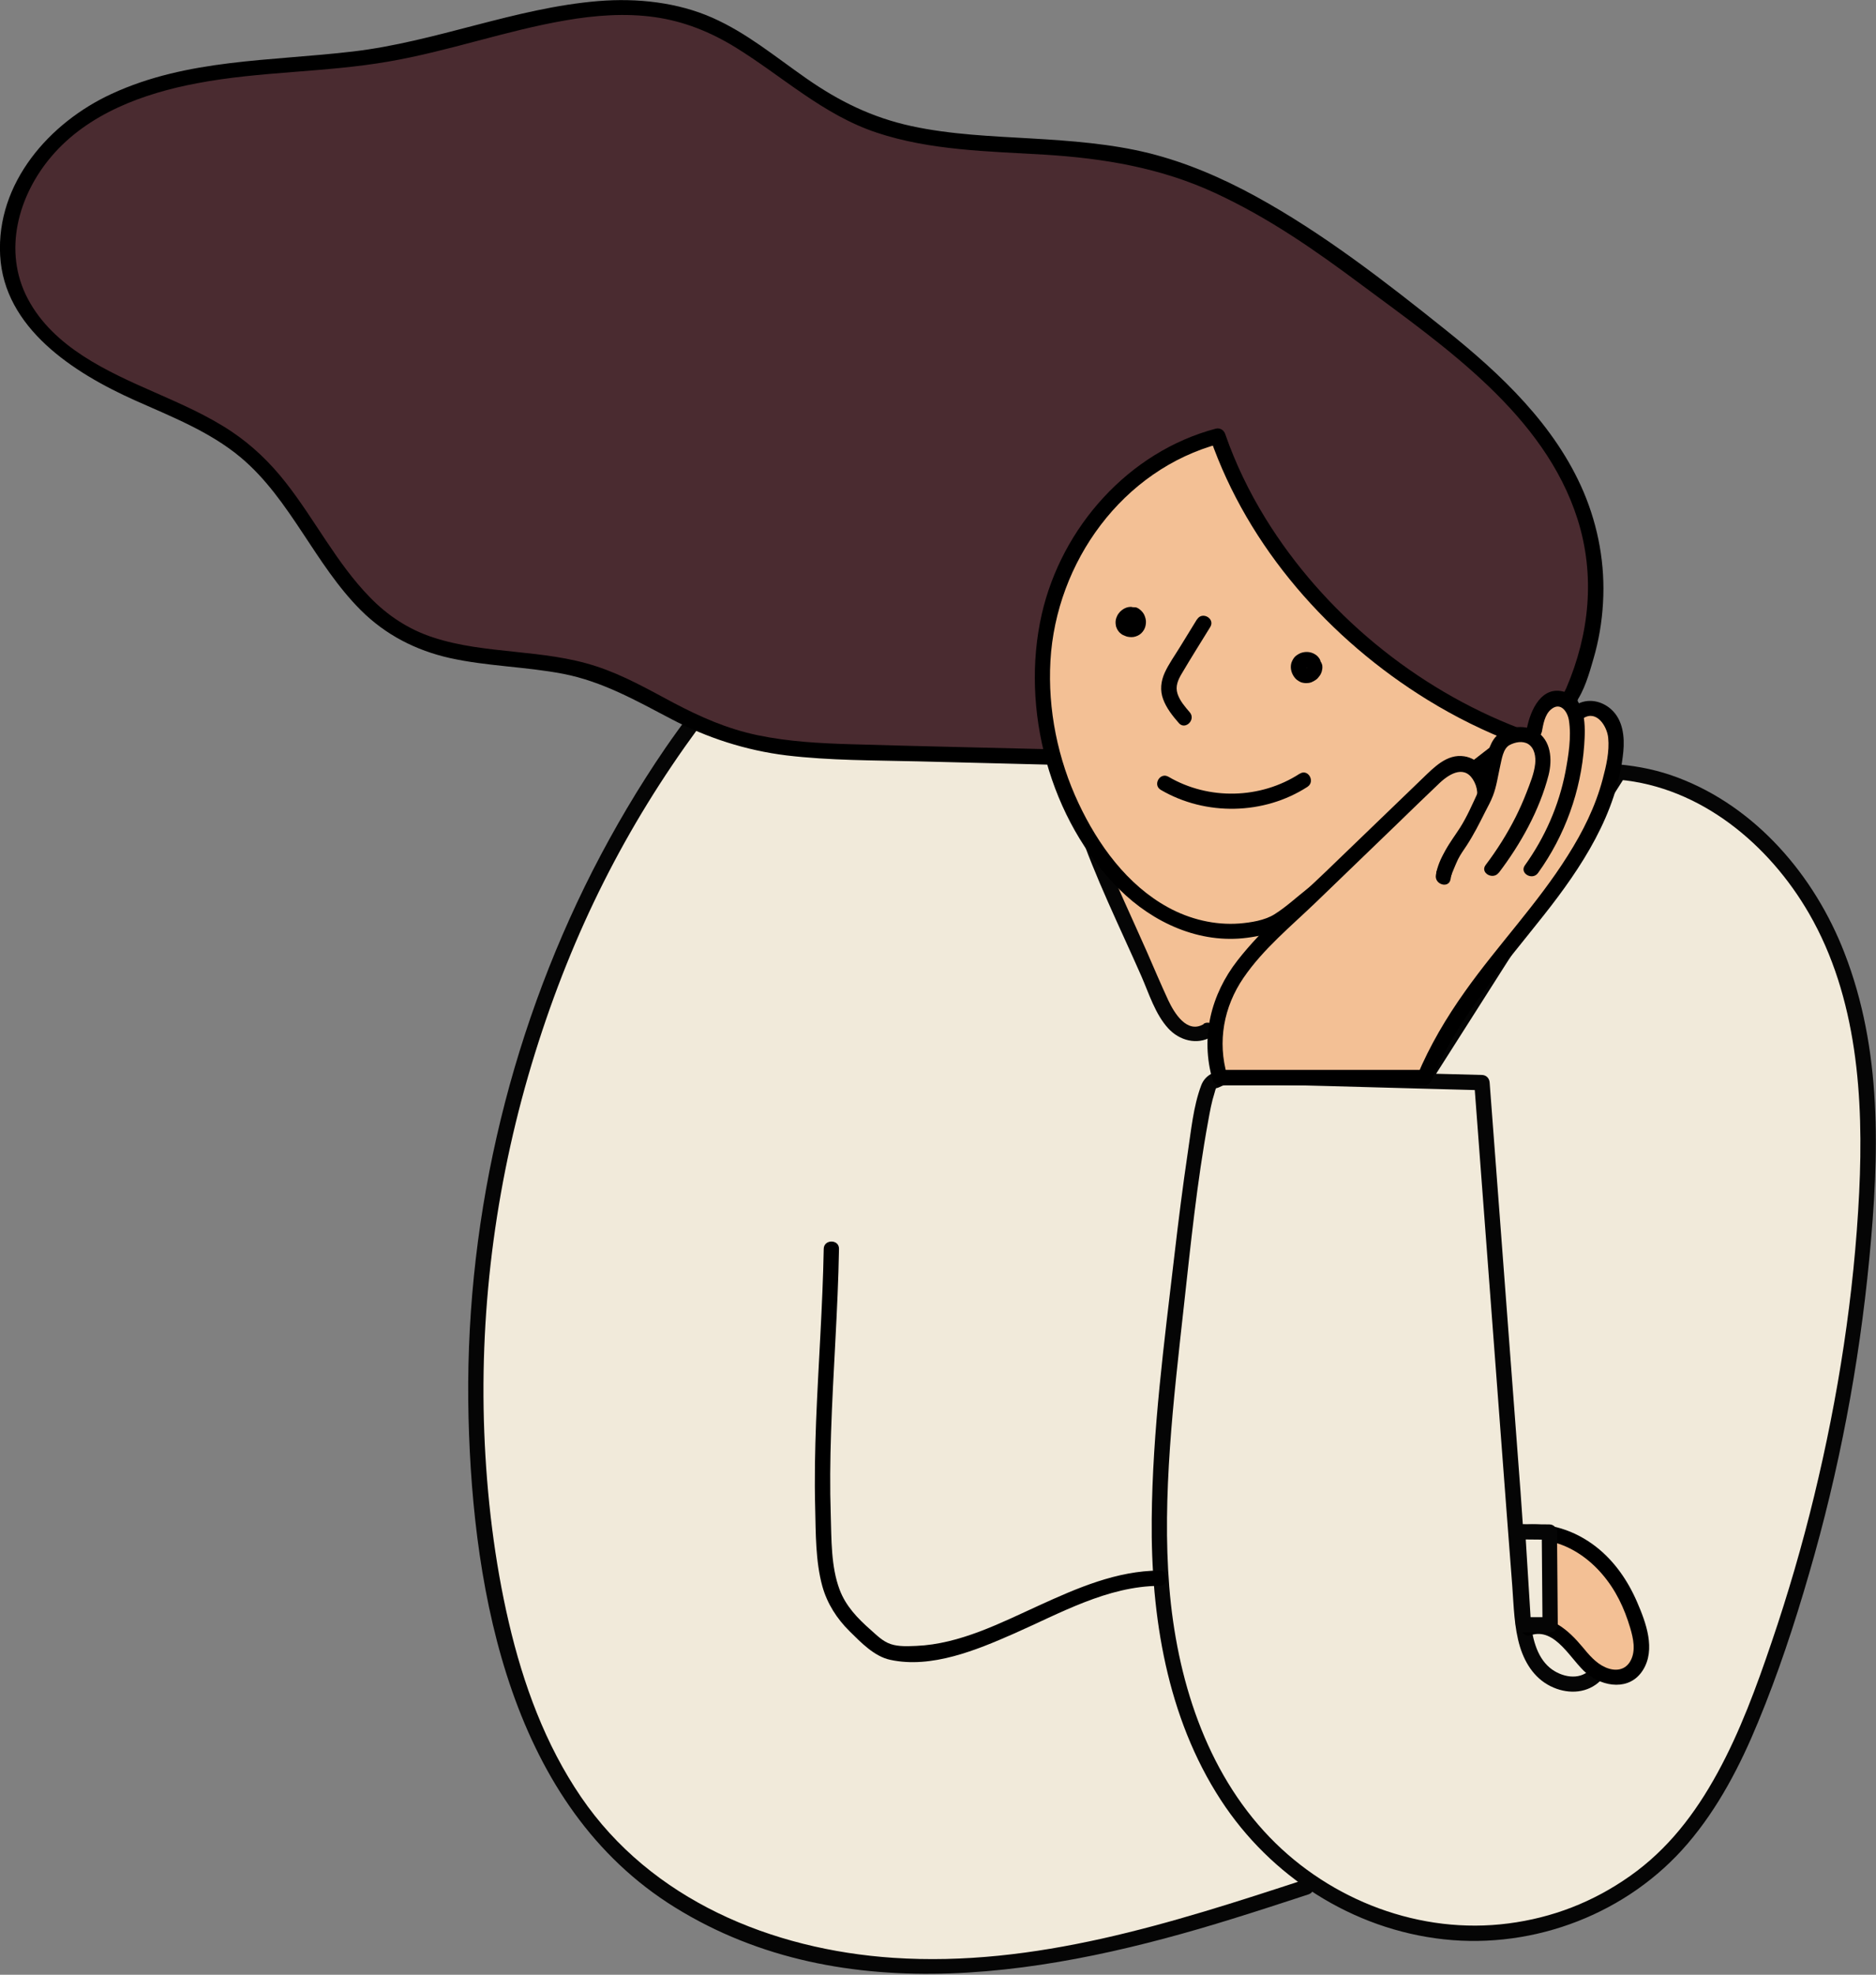 <?xml version="1.0" encoding="UTF-8"?><svg id="Layer_2" xmlns="http://www.w3.org/2000/svg" viewBox="0 0 122.8 129.22"><rect x="0" y="0" width="122.8" height="129.22" fill="#808080" stroke="none"/><defs><style>.cls-1{fill:#050505;}.cls-2,.cls-3{fill:#f3c095;}.cls-4,.cls-5{fill:#f1eada;}.cls-6{fill:#4a2b30;}.cls-5{stroke:#050505;}.cls-5,.cls-3{stroke-miterlimit:10;}.cls-3{stroke:#000;}</style></defs><g id="Layer_2-2"><rect class="cls-3" x="61.63" y="43.16" width="41.14" height="33.52"/><rect class="cls-5" x="93.68" y="87.54" width="13.05" height="28.01"/><g><path class="cls-4" d="M79.04,67.45c-.6,.41-1.45,.2-2-.27s-.85-1.16-1.14-1.82l-4.33-9.82-2.47-7.29-23.03-1.9-1.22,1.67c-11.14,15.56-15.83,35.6-12.75,54.49,1.09,6.71,3.28,13.52,8,18.4,5.64,5.83,14.19,8.07,22.29,7.77,8.1-.29,15.43-2.67,23.14-5.19"/><path class="cls-1" d="M78.78,67.02c-1.09,.63-1.91-.73-2.3-1.55-.49-1.06-.95-2.14-1.42-3.22-.99-2.24-2.04-4.47-2.97-6.74-.69-1.7-1.2-3.5-1.79-5.24l-.73-2.16c-.08-.23-.25-.35-.48-.37l-16.47-1.36-4.34-.36c-.7-.06-1.46-.2-2.16-.18-.46,.02-.68,.49-.93,.83-.55,.75-1.1,1.5-1.63,2.27-1.76,2.57-3.35,5.26-4.77,8.04-5.6,11.02-8.43,23.43-8.12,35.79,.29,11.63,2.83,25.43,13.51,32.04,11.11,6.88,24.79,4.39,36.52,.74,1.65-.51,3.3-1.05,4.95-1.59,.61-.2,.35-1.16-.27-.96-8.68,2.84-17.66,5.73-26.91,5.11-7.94-.53-15.84-3.78-20.44-10.53-2.34-3.43-3.78-7.38-4.72-11.4s-1.45-8.29-1.61-12.47c-.32-8.38,.83-16.79,3.32-24.79s5.96-14.83,10.67-21.25l.79-1.08-.43,.25,7.79,.64,12.41,1.02,2.84,.23-.48-.37,1.94,5.7c1.14,3.36,2.73,6.56,4.16,9.81,.5,1.14,.91,2.5,1.77,3.43,.72,.78,1.86,1.1,2.81,.55,.56-.32,.05-1.19-.5-.86h0Z"/></g><g><path class="cls-6" d="M68.84,49.53l-11.97-.3c-3.35-.08-6.78-.18-9.92-1.35-2.82-1.05-5.29-2.92-8.15-3.83-4.07-1.29-8.73-.58-12.45-2.67-4.53-2.53-6.17-8.3-10.1-11.69-2.42-2.09-5.53-3.13-8.41-4.5s-5.77-3.32-6.88-6.31c-1.3-3.51,.31-7.61,3.12-10.08s6.57-3.57,10.28-4.09,7.47-.53,11.16-1.19c6.81-1.22,13.86-4.61,20.32-2.13,3.57,1.37,6.29,4.36,9.73,6.03,5.76,2.81,12.64,1.57,18.9,2.96,6.34,1.41,11.74,5.42,16.92,9.34,5.05,3.82,10.38,8.01,12.34,14.02,1.27,3.89,.92,8.28-.94,11.93l-4.22,4.83-29.71-.98Z"/><path d="M68.84,49.03c-4.37-.11-8.75-.2-13.12-.33-2.05-.06-4.11-.17-6.12-.59s-3.74-1.19-5.51-2.12c-1.65-.88-3.28-1.81-5.06-2.39s-3.55-.76-5.34-.95-3.61-.37-5.34-.94c-1.6-.52-2.98-1.43-4.14-2.63-2.18-2.23-3.59-5.07-5.51-7.51-1.01-1.29-2.18-2.42-3.54-3.33-1.57-1.05-3.3-1.8-5.02-2.56-3.12-1.37-6.63-2.95-8.31-6.11s-.61-6.83,1.56-9.36c2.38-2.78,6-4.1,9.5-4.76,4.14-.79,8.38-.7,12.53-1.42,3.92-.67,7.7-2.03,11.62-2.7,1.91-.33,3.89-.48,5.81-.21s3.65,.97,5.28,1.97c3.1,1.91,5.74,4.42,9.26,5.59s7.31,1.22,10.99,1.44c3.88,.24,7.59,.86,11.14,2.5s6.59,3.77,9.62,6.03c5.47,4.06,11.95,8.5,14.12,15.31,1.18,3.71,.78,7.53-.73,11.06-.24,.57-.76,1.02-1.17,1.49l-2.07,2.37-1.09,1.25,.35-.15-10.06-.33-15.97-.53-3.68-.12c-.64-.02-.64,.98,0,1l10.72,.35,16.24,.54,2.13,.07c.34,.01,.71,.09,.99-.15s.5-.57,.73-.84l1.36-1.55c.69-.79,1.46-1.56,2.1-2.4,.59-.79,.92-1.95,1.19-2.89,.35-1.19,.56-2.43,.63-3.67,.15-2.49-.3-4.98-1.27-7.27-1.86-4.36-5.41-7.71-9.05-10.62-3.93-3.14-7.99-6.3-12.41-8.72-2.21-1.21-4.55-2.22-7-2.83s-5.12-.81-7.7-.96-5.26-.25-7.84-.81-4.74-1.63-6.85-3.1-3.92-2.99-6.18-3.99S41.72-.14,39.17,.07c-5.47,.45-10.62,2.66-16.07,3.3s-10.83,.48-15.79,2.77C3.23,8.02-.25,11.98,.01,16.72s4.78,7.67,8.83,9.48c2.37,1.06,4.87,2.03,6.89,3.71,1.66,1.38,2.89,3.17,4.07,4.95s2.31,3.56,3.81,5.06c1.62,1.62,3.61,2.64,5.84,3.14,2.44,.54,4.95,.56,7.4,1.03,2.59,.5,4.8,1.76,7.11,2.97s4.84,2.04,7.52,2.37c2.85,.34,5.75,.32,8.62,.39l8.73,.22c.64,.02,.64-.98,0-1Z"/></g><g><path class="cls-4" d="M104.43,109.62c-.97,1.05-2.85,.59-3.72-.55s-1.01-2.64-1.12-4.07l-2.58-34.17-15.61-.41c-.73-.02-1.51-.02-2.1,.4-.76,.55-2.05,12.32-2.57,17.22-.59,5.57-1.18,11.2-.59,16.77,.59,5.57,2.46,11.17,6.22,15.32,3.31,3.65,8.04,6,12.95,6.33s9.95-1.43,13.52-4.83c3.33-3.17,5.26-7.51,6.83-11.83,3.44-9.42,5.59-19.32,6.38-29.31,.5-6.3,.42-12.84-2.03-18.66s-7.72-10.81-14.02-11.33l-12.75,20.01"/><path class="cls-1" d="M104.07,109.27c-.72,.72-1.89,.46-2.61-.13-.92-.76-1.17-2.08-1.29-3.2-.3-2.77-.43-5.57-.64-8.35l-1.29-17.09-.73-9.66c-.02-.28-.21-.49-.5-.5l-11.15-.29-2.73-.07c-.87-.02-1.77-.11-2.64-.03-.8,.07-1.57,.3-1.86,1.07-.52,1.38-.66,2.96-.88,4.4-.33,2.22-.61,4.45-.87,6.68-.67,5.73-1.44,11.52-1.49,17.3-.06,6.35,.99,12.96,4.52,18.38,3.26,5.01,8.63,8.47,14.6,9.12s12.07-1.71,15.96-6.26c2.01-2.35,3.44-5.11,4.61-7.95,1.31-3.16,2.39-6.43,3.34-9.72,1.96-6.72,3.27-13.62,3.94-20.58s.84-13.7-1.63-20.05c-1.95-5.03-5.78-9.53-10.91-11.46-1.24-.47-2.53-.74-3.84-.86-.18-.02-.34,.11-.43,.25l-4.29,6.74-6.88,10.81-1.57,2.47c-.35,.54,.52,1.05,.86,.5l4.29-6.74,6.88-10.81,1.57-2.47-.43,.25c5.35,.48,9.83,4.24,12.44,8.76,3.16,5.47,3.58,12.07,3.28,18.24-.33,6.69-1.37,13.37-2.95,19.88-.78,3.22-1.71,6.41-2.78,9.55-.99,2.92-2.06,5.84-3.54,8.55s-3.27,5.02-5.72,6.75-5.11,2.74-7.97,3.11c-5.75,.75-11.62-1.49-15.62-5.63-4.21-4.36-6.1-10.46-6.58-16.39s.28-12.26,.95-18.33c.45-4.06,.86-8.15,1.6-12.17,.11-.61,.22-1.23,.41-1.82,.06-.19,.05-.26,.15-.36-.13,.14,.38-.13,.48-.16,.41-.1,.84-.08,1.26-.07,3.47,.07,6.94,.18,10.41,.27l5.2,.14-.5-.5,1.42,18.82,.71,9.41,.36,4.7c.1,1.33,.12,2.72,.51,4,.36,1.16,1.05,2.18,2.2,2.66,1.04,.44,2.24,.36,3.07-.46,.46-.45-.25-1.16-.71-.71h0Z"/></g><path d="M53.92,81.72c-.07,3.77-.35,7.52-.5,11.29-.07,1.88-.11,3.76-.06,5.64,.04,1.68,.02,3.51,.47,5.15,.32,1.14,.95,2.12,1.79,2.95,.73,.72,1.61,1.64,2.65,1.86,2.69,.59,5.66-.64,8.07-1.7,3.05-1.34,6.14-3.12,9.56-3.14,.64,0,.64-1,0-1-2.8,.01-5.4,1.15-7.9,2.29s-5.18,2.52-8.01,2.64c-.54,.02-1.16,.06-1.69-.12s-.92-.59-1.32-.94c-.84-.74-1.62-1.55-2.02-2.62-.57-1.52-.53-3.29-.58-4.89-.06-1.8-.04-3.59,.02-5.39,.13-4.01,.45-8.01,.52-12.02,.01-.64-.99-.64-1,0h0Z"/><g><path class="cls-2" d="M99.63,100.29c1.75-.26,3.56,.42,4.88,1.6s2.18,2.8,2.68,4.5c.17,.57,.3,1.16,.22,1.75s-.38,1.17-.9,1.45c-.75,.41-1.72,.07-2.37-.49s-1.12-1.3-1.75-1.88-1.54-1-2.34-.69"/><path d="M99.63,100.79c2.79-.38,5.14,1.49,6.35,3.87,.3,.59,.54,1.22,.73,1.86,.2,.68,.38,1.48,.03,2.14s-1.03,.72-1.66,.44-1.08-.83-1.51-1.35c-.89-1.06-2.13-2.22-3.64-1.71-.61,.2-.35,1.17,.27,.96,1.62-.54,2.64,1.66,3.66,2.5,1.1,.9,2.82,1.15,3.68-.21s.2-3.12-.37-4.44c-.6-1.4-1.49-2.7-2.7-3.64-1.36-1.06-3.11-1.65-4.84-1.41-.63,.08-.64,1.09,0,1h0Z"/></g><g><path class="cls-4" d="M101.42,100.25l.05,6.07h-1.75l-.38-6.08,2.08,.02Z"/><path class="cls-1" d="M100.92,100.25l.05,6.07,.5-.5h-1.75l.5,.5-.33-5.32-.05-.77-.5,.5,2.08,.02c.64,0,.64-.99,0-1l-2.08-.02c-.26,0-.52,.23-.5,.5l.33,5.32,.05,.77c.02,.27,.22,.5,.5,.5h1.75c.27,0,.5-.23,.5-.5l-.05-6.07c0-.64-1-.64-1,0Z"/></g><g><path class="cls-2" d="M99.34,48.15c-8.7-3.3-16.59-10.8-19.62-19.6-5.08,1.31-9.17,5.57-10.71,10.58s-.66,10.62,1.95,15.17c1.28,2.23,3.01,4.28,5.28,5.51s5.1,1.57,7.43,.47l15.68-12.13Z"/><path d="M99.47,47.66c-6.8-2.6-12.82-7.55-16.64-13.75-1.07-1.74-1.96-3.58-2.63-5.51-.09-.26-.34-.42-.62-.35-5.7,1.51-10.09,6.45-11.39,12.15-1.41,6.21,.53,13.49,5.09,18,2.2,2.18,5.24,3.58,8.38,3.16,.81-.11,1.78-.3,2.44-.81,.27-.21,.55-.42,.82-.63l8.05-6.23,6.71-5.19c.51-.39-.2-1.1-.71-.71l-13.37,10.35c-.71,.55-1.41,1.21-2.18,1.69-.64,.4-1.55,.54-2.3,.6-1.61,.12-3.24-.28-4.65-1.05-2.69-1.47-4.59-4.1-5.87-6.82-1.36-2.89-2.02-6.13-1.84-9.32,.37-6.45,4.71-12.51,11.08-14.21l-.62-.35c2.49,7.16,7.83,13.18,14.23,17.12,1.82,1.12,3.74,2.07,5.74,2.83,.6,.23,.86-.74,.27-.96Z"/></g><path d="M78.35,40.53l-1.1,1.79c-.34,.56-.74,1.11-1.01,1.7-.25,.56-.32,1.15-.1,1.74s.62,1.09,1.03,1.56,1.13-.22,.71-.71c-.31-.36-.65-.75-.8-1.21-.16-.49,.03-.91,.28-1.33,.6-1.02,1.24-2.03,1.86-3.04,.34-.55-.53-1.05-.86-.5h0Z"/><path d="M74.01,40.68s.05,.03,.08,.05l-.1-.08s.06,.05,.09,.09l-.08-.1s.05,.07,.07,.11l-.05-.12s.03,.1,.04,.15l-.02-.13c0,.05,0,.1,0,.15l.02-.13s-.02,.09-.04,.14l.05-.12s-.03,.07-.06,.1l.08-.1s-.05,.06-.08,.08l.1-.08s-.06,.04-.1,.06l.12-.05s-.08,.03-.13,.03l.13-.02c-.05,0-.1,0-.15,0l.13,.02c-.05,0-.1-.02-.15-.04l.12,.05s-.08-.04-.11-.07l.1,.08s-.06-.05-.09-.08l.08,.1s-.04-.06-.06-.1l.05,.12s-.03-.08-.03-.12l.02,.13s0-.08,0-.12l-.02,.13c0-.05,.02-.1,.04-.15l-.05,.12s.04-.08,.07-.12l-.08,.1s.06-.07,.1-.1l-.1,.08s.07-.05,.11-.07l-.12,.05s.07-.03,.11-.03l-.13,.02s.03,0,.04,0c.13,0,.26-.05,.35-.15,.09-.09,.15-.23,.15-.35s-.05-.26-.15-.35-.22-.15-.35-.15c-.09,0-.19,.02-.28,.05-.11,.04-.2,.09-.29,.16s-.16,.14-.23,.24c-.06,.08-.09,.16-.13,.25-.07,.18-.07,.37-.03,.55,0,.03,.01,.05,.02,.07,.02,.06,.05,.13,.08,.18,.03,.05,.07,.1,.11,.15,.02,.02,.03,.04,.05,.05,.07,.06,.14,.12,.22,.15s.17,.08,.26,.1,.18,.03,.27,.03,.18-.01,.27-.04c.2-.06,.36-.17,.48-.33,.07-.09,.11-.17,.15-.28,.03-.09,.04-.18,.05-.27,.02-.19-.04-.39-.12-.56-.04-.08-.1-.16-.17-.23-.05-.05-.1-.09-.15-.13-.02-.02-.05-.03-.08-.05-.06-.04-.12-.06-.19-.06-.07-.01-.13-.01-.2,0-.12,.03-.24,.12-.3,.23-.06,.12-.09,.26-.05,.39,.04,.12,.11,.24,.23,.3h0Z"/><path d="M86.27,42.97c-.12-.13-.28-.22-.45-.27-.18-.05-.36-.05-.54-.01s-.33,.13-.47,.24c-.07,.06-.12,.13-.17,.21s-.08,.16-.11,.24c-.1,.36,.02,.74,.26,1.01,.06,.07,.13,.12,.21,.17s.16,.09,.25,.11c.06,.02,.13,.02,.2,.03,.03,0,.06,0,.09,0,.1,0,.2-.02,.29-.05,.12-.05,.21-.1,.31-.17s.17-.16,.25-.27c.06-.08,.1-.18,.13-.27,.02-.07,.03-.15,.04-.22,0-.03,0-.07,0-.1,0-.07-.01-.13-.04-.19-.02-.06-.05-.12-.1-.16-.09-.09-.23-.15-.35-.15s-.26,.05-.35,.15c-.08,.09-.16,.22-.15,.35,0,.04,0,.07,0,.11l.02-.13s-.02,.09-.03,.13l.05-.12s-.04,.09-.07,.13l.08-.1s-.07,.07-.1,.11l.1-.08s-.09,.06-.14,.08l.12-.05s-.08,.03-.13,.04l.13-.02s-.08,0-.12,0l.13,.02s-.08-.02-.12-.03l.12,.05s-.07-.04-.1-.06l.1,.08s-.07-.06-.1-.1l.08,.1s-.06-.09-.08-.13l.05,.12s-.03-.1-.04-.15l.02,.13s0-.09,0-.14l-.02,.13s.02-.09,.03-.13l-.05,.12s.04-.07,.06-.1l-.08,.1s.05-.06,.08-.08l-.1,.08s.07-.05,.11-.06l-.12,.05c.05-.02,.1-.04,.16-.04l-.13,.02c.05,0,.1,0,.15,0l-.13-.02c.05,0,.1,.02,.15,.04l-.12-.05s.07,.04,.1,.06l-.1-.08s.05,.04,.07,.06c.08,.09,.23,.15,.35,.15s.27-.05,.35-.15,.15-.22,.15-.35-.06-.25-.15-.35h0Z"/><path d="M85.07,50.63c-2.56,1.66-5.95,1.74-8.58,.2-.56-.33-1.06,.54-.5,.86,2.93,1.71,6.74,1.64,9.59-.2,.54-.35,.04-1.21-.5-.86h0Z"/><g><path class="cls-2" d="M103.42,46.55c.65-.45,1.62-.06,2.02,.61s.39,1.53,.28,2.31c-.55,4.04-2.98,7.55-5.54,10.71s-5.38,6.56-6.93,10.33h-13.4c-.54-1.77-.42-3.75,.35-5.44,.8-1.77,2.24-3.17,3.64-4.52l9.98-9.61c.49-.48,1.06-.98,1.74-.99,1.01-.01,1.71,1.13,1.63,2.13s-.71,1.87-1.33,2.67-1.26,1.64-1.39,2.64"/><path d="M103.67,46.98c.86-.52,1.53,.56,1.6,1.3,.09,.9-.13,1.84-.36,2.7-.47,1.79-1.3,3.45-2.29,5.01-1.98,3.15-4.57,5.85-6.72,8.88-1.23,1.73-2.31,3.55-3.13,5.51l.48-.37h-13.4l.48,.37c-.65-2.22-.23-4.5,1.07-6.4s3.13-3.39,4.75-4.95l5.34-5.15c.91-.88,1.82-1.77,2.74-2.64,.71-.67,1.71-1.21,2.28-.07s-.27,2.24-.9,3.09c-.69,.92-1.43,1.83-1.62,3-.1,.63,.86,.9,.96,.27,.37-2.26,3.24-3.7,2.67-6.21-.2-.87-.86-1.69-1.77-1.83-1.14-.18-2,.74-2.74,1.45l-6.32,6.09c-1.95,1.88-4.11,3.67-5.78,5.81-1.75,2.24-2.44,5.04-1.64,7.81,.06,.21,.26,.37,.48,.37h13.4c.24,0,.4-.16,.48-.37,1.69-4.05,4.64-7.36,7.33-10.77,2.46-3.11,4.8-6.65,5.2-10.7,.09-.95-.02-2.05-.77-2.74-.63-.59-1.57-.78-2.32-.32-.55,.33-.05,1.19,.5,.86h0Z"/></g><g><path class="cls-2" d="M100.44,47.79c.09-.49,.19-.99,.46-1.41s.76-.73,1.25-.65c.42,.07,.75,.42,.92,.82s.18,.83,.18,1.26c-.02,3.23-1.08,6.45-2.98,9.06"/><path d="M100.92,47.92c.1-.52,.19-1.16,.62-1.51,.61-.5,1.07,.15,1.16,.73,.17,1.08-.03,2.31-.23,3.37-.43,2.21-1.34,4.28-2.65,6.11-.38,.52,.49,1.02,.86,.5,1.76-2.45,2.81-5.36,3.02-8.37,.08-1.18,.16-3.02-1.27-3.47-1.52-.47-2.25,1.2-2.48,2.37-.12,.63,.84,.9,.96,.27h0Z"/></g><g><path class="cls-2" d="M97.68,56.86c1.32-1.72,2.35-3.66,3.04-5.72,.16-.48,.3-.97,.29-1.47s-.2-1.02-.6-1.32c-.58-.44-1.45-.3-2.05,.13s-.81,2.98-1.17,3.62l-1.07,2.16-1.05,1.65-.56,1.32"/><path d="M98.11,57.11c1.43-1.88,2.67-4.1,3.26-6.4,.25-1.01,.17-2.27-.82-2.87-.77-.46-1.99-.31-2.62,.35-.46,.48-.6,1.31-.74,1.93-.13,.57-.22,1.24-.45,1.73-.36,.78-.72,1.61-1.18,2.33-.31,.48-.67,.96-.94,1.46-.22,.42-.38,.89-.56,1.32-.25,.59,.61,1.1,.86,.5,.17-.41,.33-.83,.52-1.23,.16-.32,.37-.61,.57-.91,.46-.71,.82-1.42,1.2-2.18,.18-.35,.38-.71,.52-1.08,.23-.6,.32-1.26,.46-1.89,.11-.46,.19-1.19,.63-1.42,.36-.19,.85-.29,1.22-.06,.42,.27,.5,.84,.45,1.3-.07,.64-.34,1.28-.57,1.88-.21,.54-.44,1.06-.7,1.58-.56,1.11-1.22,2.16-1.97,3.15-.39,.51,.48,1.01,.86,.5h0Z"/></g></g></svg>